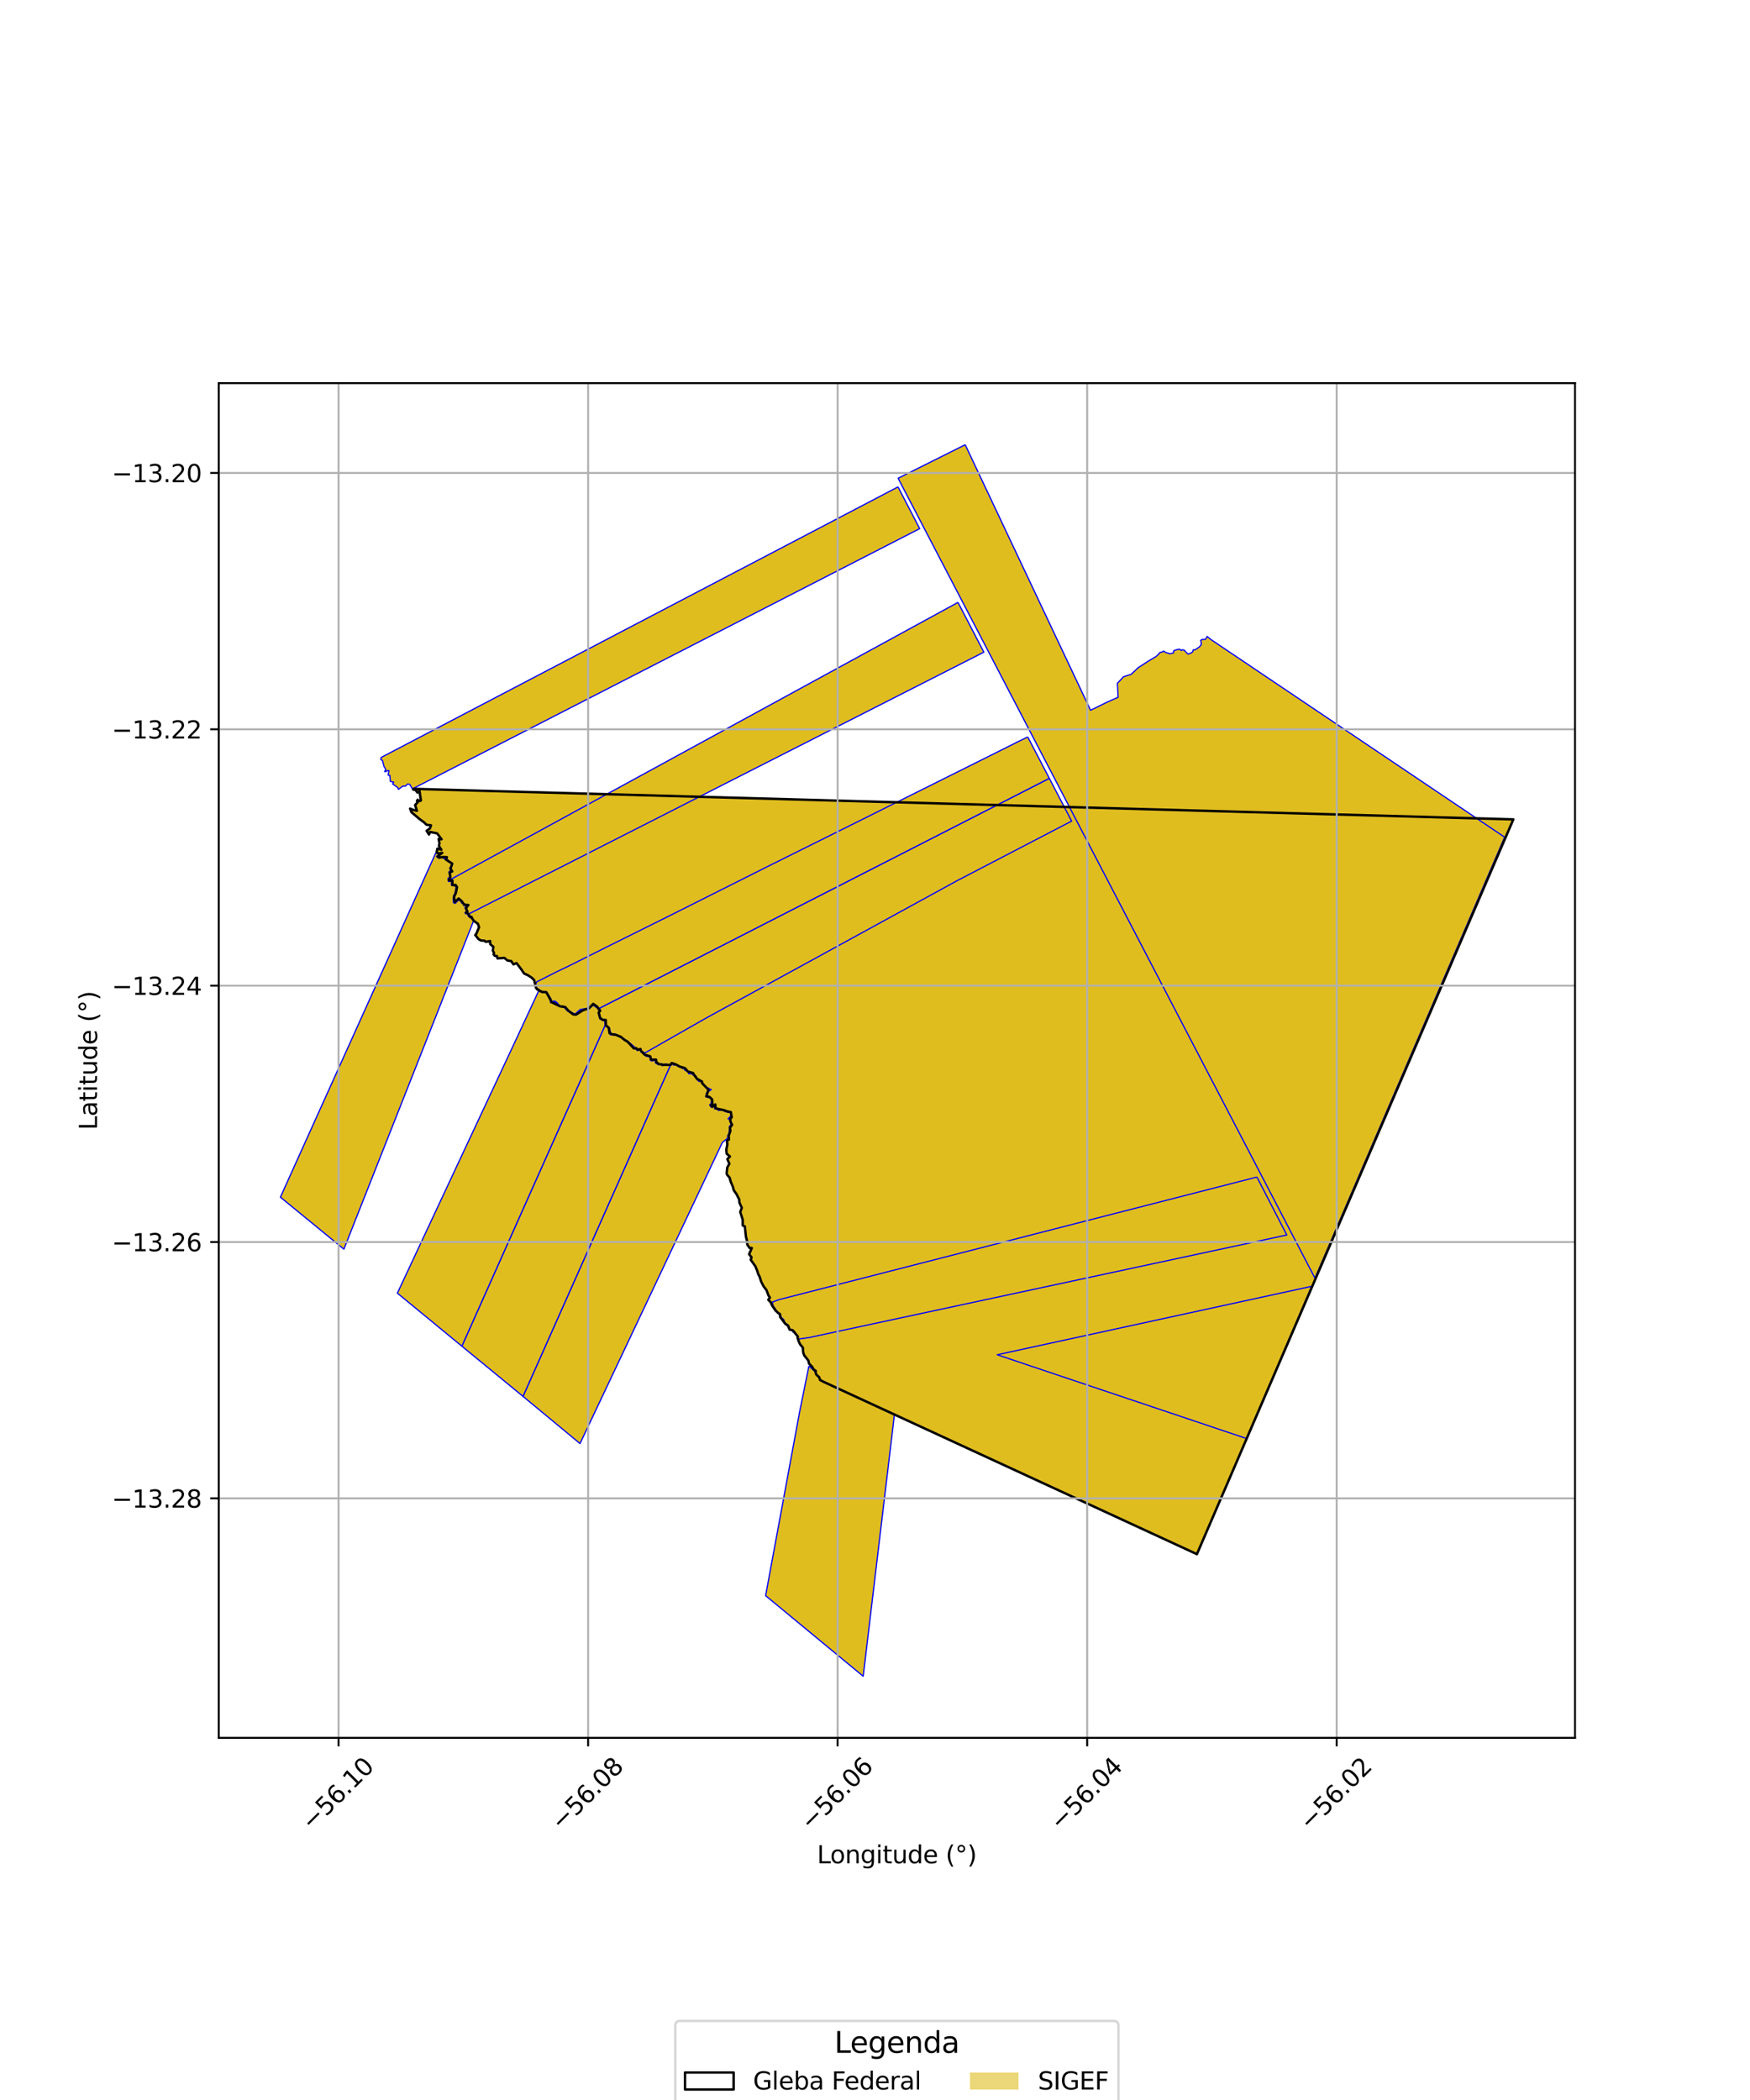 <?xml version="1.0" encoding="utf-8" standalone="no"?>
<!DOCTYPE svg PUBLIC "-//W3C//DTD SVG 1.1//EN"
  "http://www.w3.org/Graphics/SVG/1.1/DTD/svg11.dtd">
<svg xmlns:xlink="http://www.w3.org/1999/xlink" width="720pt" height="864pt" viewBox="0 0 720 864" xmlns="http://www.w3.org/2000/svg" version="1.1">
 <defs>
  <style type="text/css">*{stroke-linejoin: round; stroke-linecap: butt}</style>
 </defs>
 <g id="figure_1">
  <g id="patch_1">
   <path d="M 0 864 
L 720 864 
L 720 0 
L 0 0 
z
" style="fill: #ffffff"/>
  </g>
  <g id="axes_1">
   <g id="patch_2">
    <path d="M 90 715.001 
L 648 715.001 
L 648 157.639 
L 90 157.639 
z
" style="fill: #ffffff"/>
   </g>
   <g id="PatchCollection_1">
    <path d="M 332.808 562.021 
L 337.469 566.326 
L 369.967 564.263 
L 367.552 585.697 
L 355.144 689.666 
L 314.996 656.504 
L 328.958 581.014 
L 332.808 562.021 
" clip-path="url(#p9667fb2eb2)" style="fill: #e0bd1f; stroke: #0000ff; stroke-width: 0.5"/>
    <path d="M 169.737 324.547 
L 249.613 326.776 
L 622.636 337.12 
L 492.444 639.426 
L 339.137 568.768 
L 338.734 568.474 
L 337.382 567.745 
L 337.071 566.692 
L 335.859 565.519 
L 335.585 564.84 
L 335.652 564.062 
L 334.75 563.41 
L 334.122 562.299 
L 332.861 561.027 
L 332.58 559.775 
L 330.865 557.616 
L 330.628 557.048 
L 330.444 556.393 
L 330.312 554.456 
L 329.218 553.118 
L 328.692 552.099 
L 328.14 550.367 
L 328.266 549.898 
L 327.194 548.561 
L 326.172 547.333 
L 324.87 547.036 
L 324.222 545.441 
L 323.074 544.632 
L 321.674 542.791 
L 320.952 541.797 
L 320.946 540.775 
L 320.178 540.214 
L 319.021 539.123 
L 317.756 537.243 
L 317.056 535.783 
L 316.106 534.778 
L 316.757 533.887 
L 316.161 532.947 
L 315.352 530.798 
L 314.158 529.227 
L 313.162 527.303 
L 312.553 525.336 
L 311.983 524.253 
L 311.423 522.521 
L 310.735 520.917 
L 310.034 520.006 
L 308.876 518.326 
L 309.207 517.299 
L 308.203 516.032 
L 308.765 514.662 
L 309.311 513.483 
L 308.399 513.452 
L 307.464 512.079 
L 307.322 510.421 
L 306.882 508.754 
L 306.719 506.975 
L 306.445 504.59 
L 305.585 504.18 
L 305.587 503.742 
L 305.572 501.809 
L 305.296 501.039 
L 304.548 498.628 
L 305.208 496.932 
L 304.232 494.838 
L 304.14 493.5 
L 303.007 491.286 
L 301.884 489.672 
L 301.52 488.246 
L 300.64 486.203 
L 300.184 484.538 
L 299.095 483.249 
L 298.975 482.709 
L 299.209 480.369 
L 300.078 478.793 
L 299.256 476.902 
L 300.306 475.808 
L 298.992 474.691 
L 298.82 473.077 
L 299.25 470.792 
L 299.071 469.382 
L 299.923 468.804 
L 299.787 467.296 
L 300.499 465.31 
L 300.317 463.967 
L 301.202 462.78 
L 300.469 461.309 
L 300.564 460.112 
L 301.057 459.69 
L 300.678 457.541 
L 299.364 457.308 
L 297.677 456.701 
L 296.314 456.466 
L 295.456 456.269 
L 294.414 455.957 
L 294.298 454.414 
L 293.056 455.398 
L 292.43 454.733 
L 293.09 454.306 
L 293.004 452.367 
L 291.928 451.321 
L 290.624 451.042 
L 291.475 448.35 
L 289.868 446.652 
L 288.872 445.639 
L 288.792 444.956 
L 286.788 443.859 
L 285.543 442.215 
L 285.14 441.456 
L 283.059 440.889 
L 281.798 439.441 
L 279.657 438.827 
L 278.159 437.982 
L 276.371 437.375 
L 275.863 438.145 
L 272.923 438.104 
L 271.135 437.803 
L 270.039 437.007 
L 269.948 435.983 
L 267.881 435.968 
L 267.523 434.611 
L 265.282 433.941 
L 263.697 432.34 
L 263.506 431.587 
L 262.397 431.92 
L 261.782 431.236 
L 260.782 431.355 
L 258.155 428.52 
L 256.948 427.867 
L 255.456 426.605 
L 253.421 425.765 
L 252.118 425.592 
L 250.796 425.073 
L 250.452 422.825 
L 249.295 421.867 
L 249.195 420.542 
L 249.236 419.66 
L 248.054 419.675 
L 246.899 418.795 
L 246.313 416.632 
L 246.942 415.814 
L 246.215 415.073 
L 245.766 414.248 
L 244.069 413.017 
L 242.425 414.771 
L 241.879 415.006 
L 239.838 415.649 
L 236.933 417.483 
L 235.759 417.334 
L 233.812 415.792 
L 232.511 414.307 
L 230.518 414.05 
L 226.949 412.342 
L 226.211 410.79 
L 224.719 408.177 
L 223.103 408.158 
L 221.101 407.139 
L 220.503 406.403 
L 219.777 403.249 
L 218.677 402.182 
L 217.136 401.209 
L 215.628 400.53 
L 214.368 398.669 
L 213.256 397.258 
L 212.513 396.254 
L 211.245 396.777 
L 210.34 395.421 
L 208.792 395.172 
L 207.512 394.115 
L 205.416 394.273 
L 204.672 394.301 
L 204.415 393.332 
L 203.548 393.236 
L 203.058 392.622 
L 203.253 392.028 
L 202.755 391.122 
L 202.995 389.574 
L 201.699 388.442 
L 201.629 387.185 
L 199.848 387.502 
L 199.365 387.048 
L 197.872 386.951 
L 196.882 386.381 
L 196.202 385.564 
L 195.524 384.704 
L 195.954 384.239 
L 197.099 381.486 
L 196.596 380.044 
L 194.994 378.914 
L 194.307 377.971 
L 194.039 377.276 
L 193.506 377.298 
L 192.463 375.774 
L 191.767 375.463 
L 192.332 374.995 
L 192.009 374.466 
L 191.756 373.537 
L 192.716 372.352 
L 190.911 372.164 
L 190.519 371.615 
L 189.902 370.701 
L 188.688 369.697 
L 187.095 371.16 
L 186.734 369.039 
L 187.542 367.466 
L 188.02 364.985 
L 187.429 364.098 
L 186.161 364.167 
L 186.089 363.342 
L 186.063 362.213 
L 185.277 362.287 
L 184.655 362.123 
L 185.295 360.871 
L 185.005 358.977 
L 186.051 358.521 
L 185.352 357.427 
L 185.662 356.594 
L 186.059 355.325 
L 183.474 353.649 
L 183.875 352.679 
L 182.332 352.613 
L 180.632 352.834 
L 180.038 352.381 
L 181.955 350.885 
L 180.519 351.203 
L 179.665 350.583 
L 179.954 349.168 
L 181.585 349.616 
L 180.601 348.102 
L 180.8 346.783 
L 180.442 345.21 
L 181.672 345.296 
L 179.826 342.864 
L 176.968 342.291 
L 176.507 343.344 
L 175.526 341.811 
L 176.85 340.844 
L 177.341 339.57 
L 175.429 339.31 
L 174.544 338.389 
L 172.619 336.981 
L 169.292 334.166 
L 168.732 332.681 
L 170.026 333.221 
L 171.533 333.598 
L 170.8 331.212 
L 171.758 330.201 
L 171.58 329.503 
L 171.854 329.001 
L 172.228 329.688 
L 173.175 329.347 
L 172.595 325.495 
L 171.762 326.082 
L 170.907 324.983 
L 170.039 324.851 
L 169.737 324.547 
" clip-path="url(#p9667fb2eb2)" style="fill: #e0bd1f; stroke: #0000ff; stroke-width: 0.5"/>
    <path d="M 539.677 529.225 
L 521.372 571.857 
L 512.794 591.829 
L 410.28 557.386 
L 539.677 529.225 
" clip-path="url(#p9667fb2eb2)" style="fill: #e0bd1f; stroke: #0000ff; stroke-width: 0.5"/>
    <path d="M 517.14 484.272 
L 529.423 508.111 
L 333.111 550.269 
L 328.375 550.961 
L 328.31 550.735 
L 328.226 549.881 
L 327.221 548.409 
L 327.103 548.009 
L 326.942 547.953 
L 326.341 548.145 
L 326.13 547.17 
L 325.008 547.052 
L 324.754 546.108 
L 324.225 545.053 
L 323.451 544.659 
L 322.848 544.007 
L 322.417 542.85 
L 321.522 542.126 
L 320.909 540.348 
L 319.519 539.684 
L 319.019 538.487 
L 318.126 537.305 
L 317.729 535.749 
L 320.395 534.737 
L 517.14 484.272 
" clip-path="url(#p9667fb2eb2)" style="fill: #e0bd1f; stroke: #0000ff; stroke-width: 0.5"/>
    <path d="M 397.109 182.974 
L 448.684 292.218 
L 455.409 288.913 
L 460.012 286.87 
L 459.712 281.134 
L 462.251 278.433 
L 465.411 277.41 
L 468.245 274.726 
L 472.563 271.933 
L 475.573 270.145 
L 476.509 269.325 
L 477.255 268.44 
L 478.12 268.26 
L 478.689 267.881 
L 479.733 268.507 
L 480.724 268.745 
L 481.171 268.989 
L 482.788 268.657 
L 482.914 267.706 
L 484.027 267.341 
L 485.258 267.072 
L 486.106 267.643 
L 486.409 267.309 
L 487.323 267.561 
L 487.933 268.316 
L 488.821 269.105 
L 489.916 268.727 
L 490.743 268.14 
L 490.914 267.343 
L 491.607 267.4 
L 493.518 266.134 
L 494.256 265.135 
L 494.13 263.947 
L 493.978 263.448 
L 494.727 263.036 
L 495.17 263.106 
L 496.022 263.008 
L 496.625 261.85 
L 498.419 263.262 
L 619.048 344.443 
L 541.015 525.87 
L 369.507 196.767 
L 397.109 182.974 
" clip-path="url(#p9667fb2eb2)" style="fill: #e0bd1f; stroke: #0000ff; stroke-width: 0.5"/>
    <path d="M 179.393 350.673 
L 179.555 351.118 
L 180.962 351.297 
L 179.59 352.42 
L 180.655 353.184 
L 181.144 352.697 
L 181.822 352.693 
L 183.014 353.452 
L 183.374 352.977 
L 186.028 355.519 
L 185.87 356.286 
L 184.969 357.23 
L 185.793 358.301 
L 185.05 358.353 
L 184.695 358.819 
L 185.08 360.457 
L 185.16 360.813 
L 184.315 361.431 
L 184.541 362.73 
L 185.757 362.462 
L 185.696 364.194 
L 187.701 364.635 
L 187.167 367.66 
L 186.624 368.479 
L 186.605 369.409 
L 186.437 369.63 
L 186.553 371.391 
L 187.325 371.69 
L 188.957 369.858 
L 188.958 370.554 
L 189.643 370.718 
L 189.988 371.597 
L 190.708 371.842 
L 190.83 372.614 
L 192.228 372.608 
L 191.274 373.559 
L 192.181 374.87 
L 191.309 375.441 
L 191.626 376.012 
L 192.23 375.876 
L 192.809 377.113 
L 194.736 378.343 
L 194.662 378.844 
L 194.76 379.081 
L 141.487 513.946 
L 115.364 492.556 
L 179.393 350.673 
" clip-path="url(#p9667fb2eb2)" style="fill: #e0bd1f; stroke: #0000ff; stroke-width: 0.5"/>
    <path d="M 431.72 320.222 
L 440.892 337.824 
L 393.561 362.453 
L 369.29 375.749 
L 290.545 418.843 
L 274.056 428.236 
L 265.419 433.168 
L 263.894 432.551 
L 263.382 431.433 
L 262.272 431.901 
L 259.39 429.305 
L 255.768 426.712 
L 253.152 425.454 
L 251.342 425.501 
L 250.798 423.069 
L 250.523 422.729 
L 249.279 421.755 
L 249.068 419.626 
L 247.098 419.08 
L 246.423 416.666 
L 246.875 415.749 
L 246.599 414.833 
L 431.72 320.222 
" clip-path="url(#p9667fb2eb2)" style="fill: #e0bd1f; stroke: #0000ff; stroke-width: 0.5"/>
    <path d="M 394.144 247.838 
L 404.787 268.32 
L 192.854 376.034 
L 192.655 375.876 
L 191.78 375.558 
L 192.289 374.967 
L 191.721 373.493 
L 192.524 372.451 
L 191.257 372.267 
L 190.877 371.698 
L 190.18 371.518 
L 189.845 370.337 
L 189.175 370.33 
L 188.941 369.59 
L 187.554 370.655 
L 187.199 371.164 
L 186.878 371.112 
L 186.685 369.794 
L 187.17 369.617 
L 186.828 368.618 
L 187.595 367.468 
L 187.806 364.248 
L 186.198 364.088 
L 186.414 362.374 
L 184.872 362.32 
L 184.839 362.144 
L 394.144 247.838 
" clip-path="url(#p9667fb2eb2)" style="fill: #e0bd1f; stroke: #0000ff; stroke-width: 0.5"/>
    <path d="M 277.206 437.319 
L 277.129 438.263 
L 277.711 438.118 
L 278.412 438.185 
L 279.388 438.963 
L 279.912 438.951 
L 280.949 439.691 
L 281.515 439.511 
L 281.722 440.253 
L 283.113 441.055 
L 283.411 441.786 
L 284.876 441.693 
L 284.917 442.165 
L 286.359 442.651 
L 286.403 443.444 
L 286.634 444.001 
L 287.505 444.885 
L 288.393 444.959 
L 288.8 445.117 
L 288.76 445.802 
L 290 446.774 
L 290.143 447.1 
L 292.64 448.296 
L 290.702 449.616 
L 290.387 451.247 
L 291.706 451.624 
L 292.152 451.526 
L 292.64 452.066 
L 292.737 452.632 
L 292.648 453.434 
L 292.578 454.088 
L 291.994 454.521 
L 292.39 455.337 
L 292.993 455.625 
L 294.058 454.935 
L 294.06 456.29 
L 295.017 456.102 
L 295.578 456.867 
L 296.525 456.761 
L 296.605 456.455 
L 297.717 456.944 
L 298.287 457.308 
L 299.437 457.58 
L 300.269 457.489 
L 300.439 457.549 
L 300.587 458.006 
L 300.656 459.109 
L 299.564 460.296 
L 300.098 460.599 
L 300.546 461.042 
L 300.814 462.739 
L 300.195 463.255 
L 300.123 463.73 
L 300.11 464.503 
L 299.996 465.584 
L 299.91 466.412 
L 299.374 467.308 
L 299.412 468.265 
L 297.202 470.021 
L 284.963 495.94 
L 238.635 593.927 
L 215.181 574.512 
L 275.783 438.371 
L 276.314 438.084 
L 277.206 437.319 
" clip-path="url(#p9667fb2eb2)" style="fill: #e0bd1f; stroke: #0000ff; stroke-width: 0.5"/>
    <path d="M 248.927 421.9 
L 250.323 422.936 
L 250.535 423.198 
L 251.117 425.792 
L 253.09 425.741 
L 255.623 426.96 
L 259.212 429.529 
L 262.216 432.235 
L 263.238 431.804 
L 263.683 432.774 
L 265.313 433.433 
L 264.74 433.596 
L 265.304 434.183 
L 265.608 433.993 
L 265.796 434.548 
L 267.716 434.918 
L 267.449 436.087 
L 268.092 436.514 
L 269.735 436.234 
L 269.596 437.243 
L 270.885 438.084 
L 272.275 437.595 
L 272.522 438.526 
L 273.083 437.99 
L 273.898 437.773 
L 274.098 437.817 
L 275.333 438.135 
L 275.783 438.371 
L 215.181 574.512 
L 190.022 553.861 
L 248.927 421.9 
" clip-path="url(#p9667fb2eb2)" style="fill: #e0bd1f; stroke: #0000ff; stroke-width: 0.5"/>
    <path d="M 369.466 200.325 
L 378.382 217.501 
L 169.737 324.547 
L 169.445 324.236 
L 168.628 322.763 
L 167.756 322.559 
L 166.851 323.404 
L 165.782 323.42 
L 163.946 324.748 
L 163.688 324.122 
L 163.289 323.744 
L 161.528 322.538 
L 161.979 321.8 
L 160.595 321.478 
L 160.417 319.02 
L 159.77 319.003 
L 159.691 318.706 
L 160.047 317.068 
L 159.269 317.113 
L 158.701 317.503 
L 158.239 317.465 
L 158.737 316.585 
L 158.003 315.383 
L 157.334 312.833 
L 156.714 312.552 
L 156.803 311.639 
L 369.466 200.325 
" clip-path="url(#p9667fb2eb2)" style="fill: #e0bd1f; stroke: #0000ff; stroke-width: 0.5"/>
    <path d="M 422.848 303.211 
L 431.72 320.222 
L 246.599 414.833 
L 245.044 413.956 
L 244.421 413.213 
L 242.944 413.921 
L 241.865 414.811 
L 238.716 415.324 
L 236.58 417.247 
L 233.667 415.764 
L 232.19 414.105 
L 230.15 413.751 
L 229.244 412.585 
L 228.296 411.871 
L 227.757 411.904 
L 226.799 412.185 
L 226.826 411.316 
L 225.084 408.338 
L 222.811 407.882 
L 220.775 406.45 
L 220.346 405.184 
L 220.758 404.012 
L 229.21 399.732 
L 233.823 397.539 
L 249.313 389.778 
L 275.683 376.656 
L 315.59 356.62 
L 353.917 337.555 
L 411.1 309.031 
L 418.864 305.138 
L 422.848 303.211 
" clip-path="url(#p9667fb2eb2)" style="fill: #e0bd1f; stroke: #0000ff; stroke-width: 0.5"/>
    <path d="M 221.637 407.664 
L 222.697 408.152 
L 224.904 408.593 
L 226.54 411.389 
L 226.502 412.57 
L 227.736 412.208 
L 229.063 412.816 
L 229.993 414.014 
L 232.045 414.37 
L 233.492 415.995 
L 236.625 417.59 
L 238.843 415.594 
L 241.986 415.081 
L 243.098 414.164 
L 244.346 413.566 
L 244.86 414.18 
L 246.36 415.027 
L 246.57 415.724 
L 246.119 416.638 
L 246.868 419.313 
L 248.804 419.851 
L 248.927 421.9 
L 190.022 553.861 
L 163.491 532.04 
L 212.573 427.154 
L 221.637 407.664 
" clip-path="url(#p9667fb2eb2)" style="fill: #e0bd1f; stroke: #0000ff; stroke-width: 0.5"/>
   </g>
   <g id="PatchCollection_2">
    <path d="M 169.737 324.547 
L 622.636 337.12 
L 492.444 639.426 
L 338.734 568.474 
L 337.382 567.745 
L 337.071 566.692 
L 335.859 565.519 
L 335.585 564.84 
L 335.652 564.062 
L 334.75 563.41 
L 334.122 562.299 
L 332.861 561.027 
L 332.58 559.775 
L 330.865 557.616 
L 330.444 556.393 
L 330.312 554.456 
L 329.218 553.118 
L 328.692 552.099 
L 328.14 550.367 
L 328.266 549.898 
L 326.172 547.333 
L 324.87 547.036 
L 324.222 545.441 
L 323.074 544.632 
L 320.952 541.797 
L 320.946 540.775 
L 320.178 540.214 
L 319.021 539.123 
L 317.756 537.243 
L 317.056 535.783 
L 316.106 534.778 
L 316.757 533.887 
L 316.161 532.947 
L 315.352 530.798 
L 314.158 529.227 
L 313.162 527.303 
L 312.553 525.336 
L 311.983 524.253 
L 311.423 522.521 
L 310.735 520.917 
L 308.876 518.326 
L 309.207 517.299 
L 308.203 516.032 
L 309.311 513.483 
L 308.399 513.452 
L 307.464 512.079 
L 307.322 510.421 
L 306.882 508.754 
L 306.445 504.59 
L 305.585 504.18 
L 305.572 501.809 
L 304.548 498.628 
L 305.208 496.932 
L 304.232 494.838 
L 304.14 493.5 
L 303.007 491.286 
L 301.884 489.672 
L 301.52 488.246 
L 300.64 486.203 
L 300.184 484.538 
L 299.095 483.249 
L 298.975 482.709 
L 299.209 480.369 
L 300.078 478.793 
L 299.256 476.902 
L 300.306 475.808 
L 298.992 474.691 
L 298.82 473.077 
L 299.25 470.792 
L 299.071 469.382 
L 299.923 468.804 
L 299.787 467.296 
L 300.499 465.31 
L 300.317 463.967 
L 301.202 462.78 
L 300.469 461.309 
L 300.564 460.112 
L 301.057 459.69 
L 300.678 457.541 
L 299.364 457.308 
L 297.677 456.701 
L 295.456 456.269 
L 294.414 455.957 
L 294.298 454.414 
L 293.056 455.398 
L 292.43 454.733 
L 293.09 454.306 
L 293.004 452.367 
L 291.928 451.321 
L 290.624 451.042 
L 291.475 448.35 
L 288.872 445.639 
L 288.792 444.956 
L 286.788 443.859 
L 285.543 442.215 
L 285.14 441.456 
L 283.059 440.889 
L 281.798 439.441 
L 279.657 438.827 
L 278.159 437.982 
L 276.371 437.375 
L 275.863 438.145 
L 272.923 438.104 
L 271.135 437.803 
L 270.039 437.007 
L 269.948 435.983 
L 267.881 435.968 
L 267.523 434.611 
L 265.282 433.941 
L 263.697 432.34 
L 263.506 431.587 
L 262.397 431.92 
L 261.782 431.236 
L 260.782 431.355 
L 258.155 428.52 
L 256.948 427.867 
L 255.456 426.605 
L 253.421 425.765 
L 252.118 425.592 
L 250.796 425.073 
L 250.452 422.825 
L 249.295 421.867 
L 249.236 419.66 
L 248.054 419.675 
L 246.899 418.795 
L 246.313 416.632 
L 246.942 415.814 
L 246.215 415.073 
L 245.766 414.248 
L 244.069 413.017 
L 242.425 414.771 
L 241.879 415.006 
L 239.838 415.649 
L 236.933 417.483 
L 235.759 417.334 
L 233.812 415.792 
L 232.511 414.307 
L 230.518 414.05 
L 226.949 412.342 
L 226.211 410.79 
L 224.719 408.177 
L 223.103 408.158 
L 221.101 407.139 
L 220.503 406.403 
L 219.777 403.249 
L 218.677 402.182 
L 217.136 401.209 
L 215.628 400.53 
L 214.368 398.669 
L 212.513 396.254 
L 211.245 396.777 
L 210.34 395.421 
L 208.792 395.172 
L 207.512 394.115 
L 204.672 394.301 
L 204.415 393.332 
L 203.548 393.236 
L 203.058 392.622 
L 203.253 392.028 
L 202.755 391.122 
L 202.995 389.574 
L 201.699 388.442 
L 201.629 387.185 
L 199.848 387.502 
L 199.365 387.048 
L 197.872 386.951 
L 196.882 386.381 
L 195.524 384.704 
L 195.954 384.239 
L 197.099 381.486 
L 196.596 380.044 
L 194.994 378.914 
L 194.307 377.971 
L 194.039 377.276 
L 193.506 377.298 
L 192.463 375.774 
L 191.767 375.463 
L 192.332 374.995 
L 192.009 374.466 
L 191.756 373.537 
L 192.716 372.352 
L 190.911 372.164 
L 189.902 370.701 
L 188.688 369.697 
L 187.095 371.16 
L 186.734 369.039 
L 187.542 367.466 
L 188.02 364.985 
L 187.429 364.098 
L 186.161 364.167 
L 186.063 362.213 
L 185.277 362.287 
L 184.655 362.123 
L 185.295 360.871 
L 185.005 358.977 
L 186.051 358.521 
L 185.352 357.427 
L 186.059 355.325 
L 183.474 353.649 
L 183.875 352.679 
L 182.332 352.613 
L 180.632 352.834 
L 180.038 352.381 
L 181.955 350.885 
L 180.519 351.203 
L 179.665 350.583 
L 179.954 349.168 
L 181.585 349.616 
L 180.601 348.102 
L 180.8 346.783 
L 180.442 345.21 
L 181.672 345.296 
L 179.826 342.864 
L 176.968 342.291 
L 176.507 343.344 
L 175.526 341.811 
L 176.85 340.844 
L 177.341 339.57 
L 175.429 339.31 
L 174.544 338.389 
L 172.619 336.981 
L 169.292 334.166 
L 168.732 332.681 
L 170.026 333.221 
L 171.533 333.598 
L 170.8 331.212 
L 171.758 330.201 
L 171.58 329.503 
L 171.854 329.001 
L 172.228 329.688 
L 173.175 329.347 
L 172.595 325.495 
L 171.762 326.082 
L 170.907 324.983 
L 170.039 324.851 
L 169.737 324.547 
L 169.737 324.547 
" clip-path="url(#p9667fb2eb2)" style="fill: none; stroke: #000000"/>
   </g>
   <g id="matplotlib.axis_1">
    <g id="xtick_1">
     <g id="line2d_1">
      <path d="M 139.305 715.001 
L 139.305 157.639 
" clip-path="url(#p9667fb2eb2)" style="fill: none; stroke: #b0b0b0; stroke-width: 0.8; stroke-linecap: square"/>
     </g>
     <g id="line2d_2">
      <defs>
       <path id="mf626dfd766" d="M 0 0 
L 0 3.5 
" style="stroke: #000000; stroke-width: 0.8"/>
      </defs>
      <g>
       <use xlink:href="#mf626dfd766" x="139.305" y="715.001" style="stroke: #000000; stroke-width: 0.8"/>
      </g>
     </g>
     <g id="text_1">
      <!-- −56.10 -->
      <g transform="translate(128.172 753.542) rotate(-45) scale(0.1 -0.1)">
       <defs>
        <path id="DejaVuSans-2212" d="M 678 2272 
L 4684 2272 
L 4684 1741 
L 678 1741 
L 678 2272 
z
" transform="scale(0.016)"/>
        <path id="DejaVuSans-35" d="M 691 4666 
L 3169 4666 
L 3169 4134 
L 1269 4134 
L 1269 2991 
Q 1406 3038 1543 3061 
Q 1681 3084 1819 3084 
Q 2600 3084 3056 2656 
Q 3513 2228 3513 1497 
Q 3513 744 3044 326 
Q 2575 -91 1722 -91 
Q 1428 -91 1123 -41 
Q 819 9 494 109 
L 494 744 
Q 775 591 1075 516 
Q 1375 441 1709 441 
Q 2250 441 2565 725 
Q 2881 1009 2881 1497 
Q 2881 1984 2565 2268 
Q 2250 2553 1709 2553 
Q 1456 2553 1204 2497 
Q 953 2441 691 2322 
L 691 4666 
z
" transform="scale(0.016)"/>
        <path id="DejaVuSans-36" d="M 2113 2584 
Q 1688 2584 1439 2293 
Q 1191 2003 1191 1497 
Q 1191 994 1439 701 
Q 1688 409 2113 409 
Q 2538 409 2786 701 
Q 3034 994 3034 1497 
Q 3034 2003 2786 2293 
Q 2538 2584 2113 2584 
z
M 3366 4563 
L 3366 3988 
Q 3128 4100 2886 4159 
Q 2644 4219 2406 4219 
Q 1781 4219 1451 3797 
Q 1122 3375 1075 2522 
Q 1259 2794 1537 2939 
Q 1816 3084 2150 3084 
Q 2853 3084 3261 2657 
Q 3669 2231 3669 1497 
Q 3669 778 3244 343 
Q 2819 -91 2113 -91 
Q 1303 -91 875 529 
Q 447 1150 447 2328 
Q 447 3434 972 4092 
Q 1497 4750 2381 4750 
Q 2619 4750 2861 4703 
Q 3103 4656 3366 4563 
z
" transform="scale(0.016)"/>
        <path id="DejaVuSans-2e" d="M 684 794 
L 1344 794 
L 1344 0 
L 684 0 
L 684 794 
z
" transform="scale(0.016)"/>
        <path id="DejaVuSans-31" d="M 794 531 
L 1825 531 
L 1825 4091 
L 703 3866 
L 703 4441 
L 1819 4666 
L 2450 4666 
L 2450 531 
L 3481 531 
L 3481 0 
L 794 0 
L 794 531 
z
" transform="scale(0.016)"/>
        <path id="DejaVuSans-30" d="M 2034 4250 
Q 1547 4250 1301 3770 
Q 1056 3291 1056 2328 
Q 1056 1369 1301 889 
Q 1547 409 2034 409 
Q 2525 409 2770 889 
Q 3016 1369 3016 2328 
Q 3016 3291 2770 3770 
Q 2525 4250 2034 4250 
z
M 2034 4750 
Q 2819 4750 3233 4129 
Q 3647 3509 3647 2328 
Q 3647 1150 3233 529 
Q 2819 -91 2034 -91 
Q 1250 -91 836 529 
Q 422 1150 422 2328 
Q 422 3509 836 4129 
Q 1250 4750 2034 4750 
z
" transform="scale(0.016)"/>
       </defs>
       <use xlink:href="#DejaVuSans-2212"/>
       <use xlink:href="#DejaVuSans-35" transform="translate(83.789 0)"/>
       <use xlink:href="#DejaVuSans-36" transform="translate(147.412 0)"/>
       <use xlink:href="#DejaVuSans-2e" transform="translate(211.035 0)"/>
       <use xlink:href="#DejaVuSans-31" transform="translate(242.822 0)"/>
       <use xlink:href="#DejaVuSans-30" transform="translate(306.445 0)"/>
      </g>
     </g>
    </g>
    <g id="xtick_2">
     <g id="line2d_3">
      <path d="M 241.967 715.001 
L 241.967 157.639 
" clip-path="url(#p9667fb2eb2)" style="fill: none; stroke: #b0b0b0; stroke-width: 0.8; stroke-linecap: square"/>
     </g>
     <g id="line2d_4">
      <g>
       <use xlink:href="#mf626dfd766" x="241.967" y="715.001" style="stroke: #000000; stroke-width: 0.8"/>
      </g>
     </g>
     <g id="text_2">
      <!-- −56.08 -->
      <g transform="translate(230.834 753.542) rotate(-45) scale(0.1 -0.1)">
       <defs>
        <path id="DejaVuSans-38" d="M 2034 2216 
Q 1584 2216 1326 1975 
Q 1069 1734 1069 1313 
Q 1069 891 1326 650 
Q 1584 409 2034 409 
Q 2484 409 2743 651 
Q 3003 894 3003 1313 
Q 3003 1734 2745 1975 
Q 2488 2216 2034 2216 
z
M 1403 2484 
Q 997 2584 770 2862 
Q 544 3141 544 3541 
Q 544 4100 942 4425 
Q 1341 4750 2034 4750 
Q 2731 4750 3128 4425 
Q 3525 4100 3525 3541 
Q 3525 3141 3298 2862 
Q 3072 2584 2669 2484 
Q 3125 2378 3379 2068 
Q 3634 1759 3634 1313 
Q 3634 634 3220 271 
Q 2806 -91 2034 -91 
Q 1263 -91 848 271 
Q 434 634 434 1313 
Q 434 1759 690 2068 
Q 947 2378 1403 2484 
z
M 1172 3481 
Q 1172 3119 1398 2916 
Q 1625 2713 2034 2713 
Q 2441 2713 2670 2916 
Q 2900 3119 2900 3481 
Q 2900 3844 2670 4047 
Q 2441 4250 2034 4250 
Q 1625 4250 1398 4047 
Q 1172 3844 1172 3481 
z
" transform="scale(0.016)"/>
       </defs>
       <use xlink:href="#DejaVuSans-2212"/>
       <use xlink:href="#DejaVuSans-35" transform="translate(83.789 0)"/>
       <use xlink:href="#DejaVuSans-36" transform="translate(147.412 0)"/>
       <use xlink:href="#DejaVuSans-2e" transform="translate(211.035 0)"/>
       <use xlink:href="#DejaVuSans-30" transform="translate(242.822 0)"/>
       <use xlink:href="#DejaVuSans-38" transform="translate(306.445 0)"/>
      </g>
     </g>
    </g>
    <g id="xtick_3">
     <g id="line2d_5">
      <path d="M 344.629 715.001 
L 344.629 157.639 
" clip-path="url(#p9667fb2eb2)" style="fill: none; stroke: #b0b0b0; stroke-width: 0.8; stroke-linecap: square"/>
     </g>
     <g id="line2d_6">
      <g>
       <use xlink:href="#mf626dfd766" x="344.629" y="715.001" style="stroke: #000000; stroke-width: 0.8"/>
      </g>
     </g>
     <g id="text_3">
      <!-- −56.06 -->
      <g transform="translate(333.496 753.542) rotate(-45) scale(0.1 -0.1)">
       <use xlink:href="#DejaVuSans-2212"/>
       <use xlink:href="#DejaVuSans-35" transform="translate(83.789 0)"/>
       <use xlink:href="#DejaVuSans-36" transform="translate(147.412 0)"/>
       <use xlink:href="#DejaVuSans-2e" transform="translate(211.035 0)"/>
       <use xlink:href="#DejaVuSans-30" transform="translate(242.822 0)"/>
       <use xlink:href="#DejaVuSans-36" transform="translate(306.445 0)"/>
      </g>
     </g>
    </g>
    <g id="xtick_4">
     <g id="line2d_7">
      <path d="M 447.291 715.001 
L 447.291 157.639 
" clip-path="url(#p9667fb2eb2)" style="fill: none; stroke: #b0b0b0; stroke-width: 0.8; stroke-linecap: square"/>
     </g>
     <g id="line2d_8">
      <g>
       <use xlink:href="#mf626dfd766" x="447.291" y="715.001" style="stroke: #000000; stroke-width: 0.8"/>
      </g>
     </g>
     <g id="text_4">
      <!-- −56.04 -->
      <g transform="translate(436.158 753.542) rotate(-45) scale(0.1 -0.1)">
       <defs>
        <path id="DejaVuSans-34" d="M 2419 4116 
L 825 1625 
L 2419 1625 
L 2419 4116 
z
M 2253 4666 
L 3047 4666 
L 3047 1625 
L 3713 1625 
L 3713 1100 
L 3047 1100 
L 3047 0 
L 2419 0 
L 2419 1100 
L 313 1100 
L 313 1709 
L 2253 4666 
z
" transform="scale(0.016)"/>
       </defs>
       <use xlink:href="#DejaVuSans-2212"/>
       <use xlink:href="#DejaVuSans-35" transform="translate(83.789 0)"/>
       <use xlink:href="#DejaVuSans-36" transform="translate(147.412 0)"/>
       <use xlink:href="#DejaVuSans-2e" transform="translate(211.035 0)"/>
       <use xlink:href="#DejaVuSans-30" transform="translate(242.822 0)"/>
       <use xlink:href="#DejaVuSans-34" transform="translate(306.445 0)"/>
      </g>
     </g>
    </g>
    <g id="xtick_5">
     <g id="line2d_9">
      <path d="M 549.954 715.001 
L 549.954 157.639 
" clip-path="url(#p9667fb2eb2)" style="fill: none; stroke: #b0b0b0; stroke-width: 0.8; stroke-linecap: square"/>
     </g>
     <g id="line2d_10">
      <g>
       <use xlink:href="#mf626dfd766" x="549.954" y="715.001" style="stroke: #000000; stroke-width: 0.8"/>
      </g>
     </g>
     <g id="text_5">
      <!-- −56.02 -->
      <g transform="translate(538.82 753.542) rotate(-45) scale(0.1 -0.1)">
       <defs>
        <path id="DejaVuSans-32" d="M 1228 531 
L 3431 531 
L 3431 0 
L 469 0 
L 469 531 
Q 828 903 1448 1529 
Q 2069 2156 2228 2338 
Q 2531 2678 2651 2914 
Q 2772 3150 2772 3378 
Q 2772 3750 2511 3984 
Q 2250 4219 1831 4219 
Q 1534 4219 1204 4116 
Q 875 4013 500 3803 
L 500 4441 
Q 881 4594 1212 4672 
Q 1544 4750 1819 4750 
Q 2544 4750 2975 4387 
Q 3406 4025 3406 3419 
Q 3406 3131 3298 2873 
Q 3191 2616 2906 2266 
Q 2828 2175 2409 1742 
Q 1991 1309 1228 531 
z
" transform="scale(0.016)"/>
       </defs>
       <use xlink:href="#DejaVuSans-2212"/>
       <use xlink:href="#DejaVuSans-35" transform="translate(83.789 0)"/>
       <use xlink:href="#DejaVuSans-36" transform="translate(147.412 0)"/>
       <use xlink:href="#DejaVuSans-2e" transform="translate(211.035 0)"/>
       <use xlink:href="#DejaVuSans-30" transform="translate(242.822 0)"/>
       <use xlink:href="#DejaVuSans-32" transform="translate(306.445 0)"/>
      </g>
     </g>
    </g>
    <g id="text_6">
     <!-- Longitude (°) -->
     <g transform="translate(336.14 766.611) scale(0.1 -0.1)">
      <defs>
       <path id="DejaVuSans-4c" d="M 628 4666 
L 1259 4666 
L 1259 531 
L 3531 531 
L 3531 0 
L 628 0 
L 628 4666 
z
" transform="scale(0.016)"/>
       <path id="DejaVuSans-6f" d="M 1959 3097 
Q 1497 3097 1228 2736 
Q 959 2375 959 1747 
Q 959 1119 1226 758 
Q 1494 397 1959 397 
Q 2419 397 2687 759 
Q 2956 1122 2956 1747 
Q 2956 2369 2687 2733 
Q 2419 3097 1959 3097 
z
M 1959 3584 
Q 2709 3584 3137 3096 
Q 3566 2609 3566 1747 
Q 3566 888 3137 398 
Q 2709 -91 1959 -91 
Q 1206 -91 779 398 
Q 353 888 353 1747 
Q 353 2609 779 3096 
Q 1206 3584 1959 3584 
z
" transform="scale(0.016)"/>
       <path id="DejaVuSans-6e" d="M 3513 2113 
L 3513 0 
L 2938 0 
L 2938 2094 
Q 2938 2591 2744 2837 
Q 2550 3084 2163 3084 
Q 1697 3084 1428 2787 
Q 1159 2491 1159 1978 
L 1159 0 
L 581 0 
L 581 3500 
L 1159 3500 
L 1159 2956 
Q 1366 3272 1645 3428 
Q 1925 3584 2291 3584 
Q 2894 3584 3203 3211 
Q 3513 2838 3513 2113 
z
" transform="scale(0.016)"/>
       <path id="DejaVuSans-67" d="M 2906 1791 
Q 2906 2416 2648 2759 
Q 2391 3103 1925 3103 
Q 1463 3103 1205 2759 
Q 947 2416 947 1791 
Q 947 1169 1205 825 
Q 1463 481 1925 481 
Q 2391 481 2648 825 
Q 2906 1169 2906 1791 
z
M 3481 434 
Q 3481 -459 3084 -895 
Q 2688 -1331 1869 -1331 
Q 1566 -1331 1297 -1286 
Q 1028 -1241 775 -1147 
L 775 -588 
Q 1028 -725 1275 -790 
Q 1522 -856 1778 -856 
Q 2344 -856 2625 -561 
Q 2906 -266 2906 331 
L 2906 616 
Q 2728 306 2450 153 
Q 2172 0 1784 0 
Q 1141 0 747 490 
Q 353 981 353 1791 
Q 353 2603 747 3093 
Q 1141 3584 1784 3584 
Q 2172 3584 2450 3431 
Q 2728 3278 2906 2969 
L 2906 3500 
L 3481 3500 
L 3481 434 
z
" transform="scale(0.016)"/>
       <path id="DejaVuSans-69" d="M 603 3500 
L 1178 3500 
L 1178 0 
L 603 0 
L 603 3500 
z
M 603 4863 
L 1178 4863 
L 1178 4134 
L 603 4134 
L 603 4863 
z
" transform="scale(0.016)"/>
       <path id="DejaVuSans-74" d="M 1172 4494 
L 1172 3500 
L 2356 3500 
L 2356 3053 
L 1172 3053 
L 1172 1153 
Q 1172 725 1289 603 
Q 1406 481 1766 481 
L 2356 481 
L 2356 0 
L 1766 0 
Q 1100 0 847 248 
Q 594 497 594 1153 
L 594 3053 
L 172 3053 
L 172 3500 
L 594 3500 
L 594 4494 
L 1172 4494 
z
" transform="scale(0.016)"/>
       <path id="DejaVuSans-75" d="M 544 1381 
L 544 3500 
L 1119 3500 
L 1119 1403 
Q 1119 906 1312 657 
Q 1506 409 1894 409 
Q 2359 409 2629 706 
Q 2900 1003 2900 1516 
L 2900 3500 
L 3475 3500 
L 3475 0 
L 2900 0 
L 2900 538 
Q 2691 219 2414 64 
Q 2138 -91 1772 -91 
Q 1169 -91 856 284 
Q 544 659 544 1381 
z
M 1991 3584 
L 1991 3584 
z
" transform="scale(0.016)"/>
       <path id="DejaVuSans-64" d="M 2906 2969 
L 2906 4863 
L 3481 4863 
L 3481 0 
L 2906 0 
L 2906 525 
Q 2725 213 2448 61 
Q 2172 -91 1784 -91 
Q 1150 -91 751 415 
Q 353 922 353 1747 
Q 353 2572 751 3078 
Q 1150 3584 1784 3584 
Q 2172 3584 2448 3432 
Q 2725 3281 2906 2969 
z
M 947 1747 
Q 947 1113 1208 752 
Q 1469 391 1925 391 
Q 2381 391 2643 752 
Q 2906 1113 2906 1747 
Q 2906 2381 2643 2742 
Q 2381 3103 1925 3103 
Q 1469 3103 1208 2742 
Q 947 2381 947 1747 
z
" transform="scale(0.016)"/>
       <path id="DejaVuSans-65" d="M 3597 1894 
L 3597 1613 
L 953 1613 
Q 991 1019 1311 708 
Q 1631 397 2203 397 
Q 2534 397 2845 478 
Q 3156 559 3463 722 
L 3463 178 
Q 3153 47 2828 -22 
Q 2503 -91 2169 -91 
Q 1331 -91 842 396 
Q 353 884 353 1716 
Q 353 2575 817 3079 
Q 1281 3584 2069 3584 
Q 2775 3584 3186 3129 
Q 3597 2675 3597 1894 
z
M 3022 2063 
Q 3016 2534 2758 2815 
Q 2500 3097 2075 3097 
Q 1594 3097 1305 2825 
Q 1016 2553 972 2059 
L 3022 2063 
z
" transform="scale(0.016)"/>
       <path id="DejaVuSans-20" transform="scale(0.016)"/>
       <path id="DejaVuSans-28" d="M 1984 4856 
Q 1566 4138 1362 3434 
Q 1159 2731 1159 2009 
Q 1159 1288 1364 580 
Q 1569 -128 1984 -844 
L 1484 -844 
Q 1016 -109 783 600 
Q 550 1309 550 2009 
Q 550 2706 781 3412 
Q 1013 4119 1484 4856 
L 1984 4856 
z
" transform="scale(0.016)"/>
       <path id="DejaVuSans-b0" d="M 1600 4347 
Q 1350 4347 1178 4173 
Q 1006 4000 1006 3750 
Q 1006 3503 1178 3333 
Q 1350 3163 1600 3163 
Q 1850 3163 2022 3333 
Q 2194 3503 2194 3750 
Q 2194 3997 2020 4172 
Q 1847 4347 1600 4347 
z
M 1600 4750 
Q 1800 4750 1984 4673 
Q 2169 4597 2303 4453 
Q 2447 4313 2519 4134 
Q 2591 3956 2591 3750 
Q 2591 3338 2302 3052 
Q 2013 2766 1594 2766 
Q 1172 2766 890 3047 
Q 609 3328 609 3750 
Q 609 4169 896 4459 
Q 1184 4750 1600 4750 
z
" transform="scale(0.016)"/>
       <path id="DejaVuSans-29" d="M 513 4856 
L 1013 4856 
Q 1481 4119 1714 3412 
Q 1947 2706 1947 2009 
Q 1947 1309 1714 600 
Q 1481 -109 1013 -844 
L 513 -844 
Q 928 -128 1133 580 
Q 1338 1288 1338 2009 
Q 1338 2731 1133 3434 
Q 928 4138 513 4856 
z
" transform="scale(0.016)"/>
      </defs>
      <use xlink:href="#DejaVuSans-4c"/>
      <use xlink:href="#DejaVuSans-6f" transform="translate(53.963 0)"/>
      <use xlink:href="#DejaVuSans-6e" transform="translate(115.145 0)"/>
      <use xlink:href="#DejaVuSans-67" transform="translate(178.523 0)"/>
      <use xlink:href="#DejaVuSans-69" transform="translate(242 0)"/>
      <use xlink:href="#DejaVuSans-74" transform="translate(269.783 0)"/>
      <use xlink:href="#DejaVuSans-75" transform="translate(308.992 0)"/>
      <use xlink:href="#DejaVuSans-64" transform="translate(372.371 0)"/>
      <use xlink:href="#DejaVuSans-65" transform="translate(435.848 0)"/>
      <use xlink:href="#DejaVuSans-20" transform="translate(497.371 0)"/>
      <use xlink:href="#DejaVuSans-28" transform="translate(529.158 0)"/>
      <use xlink:href="#DejaVuSans-b0" transform="translate(568.172 0)"/>
      <use xlink:href="#DejaVuSans-29" transform="translate(618.172 0)"/>
     </g>
    </g>
   </g>
   <g id="matplotlib.axis_2">
    <g id="ytick_1">
     <g id="line2d_11">
      <path d="M 90 616.476 
L 648 616.476 
" clip-path="url(#p9667fb2eb2)" style="fill: none; stroke: #b0b0b0; stroke-width: 0.8; stroke-linecap: square"/>
     </g>
     <g id="line2d_12">
      <defs>
       <path id="m34cffc9a3f" d="M 0 0 
L -3.5 0 
" style="stroke: #000000; stroke-width: 0.8"/>
      </defs>
      <g>
       <use xlink:href="#m34cffc9a3f" x="90" y="616.476" style="stroke: #000000; stroke-width: 0.8"/>
      </g>
     </g>
     <g id="text_7">
      <!-- −13.28 -->
      <g transform="translate(45.992 620.275) scale(0.1 -0.1)">
       <defs>
        <path id="DejaVuSans-33" d="M 2597 2516 
Q 3050 2419 3304 2112 
Q 3559 1806 3559 1356 
Q 3559 666 3084 287 
Q 2609 -91 1734 -91 
Q 1441 -91 1130 -33 
Q 819 25 488 141 
L 488 750 
Q 750 597 1062 519 
Q 1375 441 1716 441 
Q 2309 441 2620 675 
Q 2931 909 2931 1356 
Q 2931 1769 2642 2001 
Q 2353 2234 1838 2234 
L 1294 2234 
L 1294 2753 
L 1863 2753 
Q 2328 2753 2575 2939 
Q 2822 3125 2822 3475 
Q 2822 3834 2567 4026 
Q 2313 4219 1838 4219 
Q 1578 4219 1281 4162 
Q 984 4106 628 3988 
L 628 4550 
Q 988 4650 1302 4700 
Q 1616 4750 1894 4750 
Q 2613 4750 3031 4423 
Q 3450 4097 3450 3541 
Q 3450 3153 3228 2886 
Q 3006 2619 2597 2516 
z
" transform="scale(0.016)"/>
       </defs>
       <use xlink:href="#DejaVuSans-2212"/>
       <use xlink:href="#DejaVuSans-31" transform="translate(83.789 0)"/>
       <use xlink:href="#DejaVuSans-33" transform="translate(147.412 0)"/>
       <use xlink:href="#DejaVuSans-2e" transform="translate(211.035 0)"/>
       <use xlink:href="#DejaVuSans-32" transform="translate(242.822 0)"/>
       <use xlink:href="#DejaVuSans-38" transform="translate(306.445 0)"/>
      </g>
     </g>
    </g>
    <g id="ytick_2">
     <g id="line2d_13">
      <path d="M 90 511.004 
L 648 511.004 
" clip-path="url(#p9667fb2eb2)" style="fill: none; stroke: #b0b0b0; stroke-width: 0.8; stroke-linecap: square"/>
     </g>
     <g id="line2d_14">
      <g>
       <use xlink:href="#m34cffc9a3f" x="90" y="511.004" style="stroke: #000000; stroke-width: 0.8"/>
      </g>
     </g>
     <g id="text_8">
      <!-- −13.26 -->
      <g transform="translate(45.992 514.804) scale(0.1 -0.1)">
       <use xlink:href="#DejaVuSans-2212"/>
       <use xlink:href="#DejaVuSans-31" transform="translate(83.789 0)"/>
       <use xlink:href="#DejaVuSans-33" transform="translate(147.412 0)"/>
       <use xlink:href="#DejaVuSans-2e" transform="translate(211.035 0)"/>
       <use xlink:href="#DejaVuSans-32" transform="translate(242.822 0)"/>
       <use xlink:href="#DejaVuSans-36" transform="translate(306.445 0)"/>
      </g>
     </g>
    </g>
    <g id="ytick_3">
     <g id="line2d_15">
      <path d="M 90 405.533 
L 648 405.533 
" clip-path="url(#p9667fb2eb2)" style="fill: none; stroke: #b0b0b0; stroke-width: 0.8; stroke-linecap: square"/>
     </g>
     <g id="line2d_16">
      <g>
       <use xlink:href="#m34cffc9a3f" x="90" y="405.533" style="stroke: #000000; stroke-width: 0.8"/>
      </g>
     </g>
     <g id="text_9">
      <!-- −13.24 -->
      <g transform="translate(45.992 409.332) scale(0.1 -0.1)">
       <use xlink:href="#DejaVuSans-2212"/>
       <use xlink:href="#DejaVuSans-31" transform="translate(83.789 0)"/>
       <use xlink:href="#DejaVuSans-33" transform="translate(147.412 0)"/>
       <use xlink:href="#DejaVuSans-2e" transform="translate(211.035 0)"/>
       <use xlink:href="#DejaVuSans-32" transform="translate(242.822 0)"/>
       <use xlink:href="#DejaVuSans-34" transform="translate(306.445 0)"/>
      </g>
     </g>
    </g>
    <g id="ytick_4">
     <g id="line2d_17">
      <path d="M 90 300.061 
L 648 300.061 
" clip-path="url(#p9667fb2eb2)" style="fill: none; stroke: #b0b0b0; stroke-width: 0.8; stroke-linecap: square"/>
     </g>
     <g id="line2d_18">
      <g>
       <use xlink:href="#m34cffc9a3f" x="90" y="300.061" style="stroke: #000000; stroke-width: 0.8"/>
      </g>
     </g>
     <g id="text_10">
      <!-- −13.22 -->
      <g transform="translate(45.992 303.86) scale(0.1 -0.1)">
       <use xlink:href="#DejaVuSans-2212"/>
       <use xlink:href="#DejaVuSans-31" transform="translate(83.789 0)"/>
       <use xlink:href="#DejaVuSans-33" transform="translate(147.412 0)"/>
       <use xlink:href="#DejaVuSans-2e" transform="translate(211.035 0)"/>
       <use xlink:href="#DejaVuSans-32" transform="translate(242.822 0)"/>
       <use xlink:href="#DejaVuSans-32" transform="translate(306.445 0)"/>
      </g>
     </g>
    </g>
    <g id="ytick_5">
     <g id="line2d_19">
      <path d="M 90 194.589 
L 648 194.589 
" clip-path="url(#p9667fb2eb2)" style="fill: none; stroke: #b0b0b0; stroke-width: 0.8; stroke-linecap: square"/>
     </g>
     <g id="line2d_20">
      <g>
       <use xlink:href="#m34cffc9a3f" x="90" y="194.589" style="stroke: #000000; stroke-width: 0.8"/>
      </g>
     </g>
     <g id="text_11">
      <!-- −13.20 -->
      <g transform="translate(45.992 198.389) scale(0.1 -0.1)">
       <use xlink:href="#DejaVuSans-2212"/>
       <use xlink:href="#DejaVuSans-31" transform="translate(83.789 0)"/>
       <use xlink:href="#DejaVuSans-33" transform="translate(147.412 0)"/>
       <use xlink:href="#DejaVuSans-2e" transform="translate(211.035 0)"/>
       <use xlink:href="#DejaVuSans-32" transform="translate(242.822 0)"/>
       <use xlink:href="#DejaVuSans-30" transform="translate(306.445 0)"/>
      </g>
     </g>
    </g>
    <g id="text_12">
     <!-- Latitude (°) -->
     <g transform="translate(39.913 464.89) rotate(-90) scale(0.1 -0.1)">
      <defs>
       <path id="DejaVuSans-61" d="M 2194 1759 
Q 1497 1759 1228 1600 
Q 959 1441 959 1056 
Q 959 750 1161 570 
Q 1363 391 1709 391 
Q 2188 391 2477 730 
Q 2766 1069 2766 1631 
L 2766 1759 
L 2194 1759 
z
M 3341 1997 
L 3341 0 
L 2766 0 
L 2766 531 
Q 2569 213 2275 61 
Q 1981 -91 1556 -91 
Q 1019 -91 701 211 
Q 384 513 384 1019 
Q 384 1609 779 1909 
Q 1175 2209 1959 2209 
L 2766 2209 
L 2766 2266 
Q 2766 2663 2505 2880 
Q 2244 3097 1772 3097 
Q 1472 3097 1187 3025 
Q 903 2953 641 2809 
L 641 3341 
Q 956 3463 1253 3523 
Q 1550 3584 1831 3584 
Q 2591 3584 2966 3190 
Q 3341 2797 3341 1997 
z
" transform="scale(0.016)"/>
      </defs>
      <use xlink:href="#DejaVuSans-4c"/>
      <use xlink:href="#DejaVuSans-61" transform="translate(55.713 0)"/>
      <use xlink:href="#DejaVuSans-74" transform="translate(116.992 0)"/>
      <use xlink:href="#DejaVuSans-69" transform="translate(156.201 0)"/>
      <use xlink:href="#DejaVuSans-74" transform="translate(183.984 0)"/>
      <use xlink:href="#DejaVuSans-75" transform="translate(223.193 0)"/>
      <use xlink:href="#DejaVuSans-64" transform="translate(286.572 0)"/>
      <use xlink:href="#DejaVuSans-65" transform="translate(350.049 0)"/>
      <use xlink:href="#DejaVuSans-20" transform="translate(411.572 0)"/>
      <use xlink:href="#DejaVuSans-28" transform="translate(443.359 0)"/>
      <use xlink:href="#DejaVuSans-b0" transform="translate(482.373 0)"/>
      <use xlink:href="#DejaVuSans-29" transform="translate(532.373 0)"/>
     </g>
    </g>
   </g>
   <g id="patch_3">
    <path d="M 90 715.001 
L 90 157.639 
" style="fill: none; stroke: #000000; stroke-width: 0.8; stroke-linejoin: miter; stroke-linecap: square"/>
   </g>
   <g id="patch_4">
    <path d="M 648 715.001 
L 648 157.639 
" style="fill: none; stroke: #000000; stroke-width: 0.8; stroke-linejoin: miter; stroke-linecap: square"/>
   </g>
   <g id="patch_5">
    <path d="M 90 715.001 
L 648 715.001 
" style="fill: none; stroke: #000000; stroke-width: 0.8; stroke-linejoin: miter; stroke-linecap: square"/>
   </g>
   <g id="patch_6">
    <path d="M 90 157.639 
L 648 157.639 
" style="fill: none; stroke: #000000; stroke-width: 0.8; stroke-linejoin: miter; stroke-linecap: square"/>
   </g>
   <g id="legend_1">
    <g id="patch_7">
     <path d="M 279.837 865.765 
L 458.163 865.765 
Q 460.163 865.765 460.163 863.765 
L 460.163 833.473 
Q 460.163 831.473 458.163 831.473 
L 279.837 831.473 
Q 277.837 831.473 277.837 833.473 
L 277.837 863.765 
Q 277.837 865.765 279.837 865.765 
z
" style="fill: #ffffff; opacity: 0.8; stroke: #cccccc; stroke-linejoin: miter"/>
    </g>
    <g id="text_13">
     <!-- Legenda -->
     <g transform="translate(343.281 844.591) scale(0.12 -0.12)">
      <use xlink:href="#DejaVuSans-4c"/>
      <use xlink:href="#DejaVuSans-65" transform="translate(53.963 0)"/>
      <use xlink:href="#DejaVuSans-67" transform="translate(115.486 0)"/>
      <use xlink:href="#DejaVuSans-65" transform="translate(178.963 0)"/>
      <use xlink:href="#DejaVuSans-6e" transform="translate(240.486 0)"/>
      <use xlink:href="#DejaVuSans-64" transform="translate(303.865 0)"/>
      <use xlink:href="#DejaVuSans-61" transform="translate(367.342 0)"/>
     </g>
    </g>
    <g id="patch_8">
     <path d="M 281.837 859.685 
L 301.837 859.685 
L 301.837 852.685 
L 281.837 852.685 
L 281.837 859.685 
z
" style="fill: none; stroke: #000000; stroke-linejoin: miter"/>
    </g>
    <g id="text_14">
     <!-- Gleba Federal -->
     <g transform="translate(309.837 859.685) scale(0.1 -0.1)">
      <defs>
       <path id="DejaVuSans-47" d="M 3809 666 
L 3809 1919 
L 2778 1919 
L 2778 2438 
L 4434 2438 
L 4434 434 
Q 4069 175 3628 42 
Q 3188 -91 2688 -91 
Q 1594 -91 976 548 
Q 359 1188 359 2328 
Q 359 3472 976 4111 
Q 1594 4750 2688 4750 
Q 3144 4750 3555 4637 
Q 3966 4525 4313 4306 
L 4313 3634 
Q 3963 3931 3569 4081 
Q 3175 4231 2741 4231 
Q 1884 4231 1454 3753 
Q 1025 3275 1025 2328 
Q 1025 1384 1454 906 
Q 1884 428 2741 428 
Q 3075 428 3337 486 
Q 3600 544 3809 666 
z
" transform="scale(0.016)"/>
       <path id="DejaVuSans-6c" d="M 603 4863 
L 1178 4863 
L 1178 0 
L 603 0 
L 603 4863 
z
" transform="scale(0.016)"/>
       <path id="DejaVuSans-62" d="M 3116 1747 
Q 3116 2381 2855 2742 
Q 2594 3103 2138 3103 
Q 1681 3103 1420 2742 
Q 1159 2381 1159 1747 
Q 1159 1113 1420 752 
Q 1681 391 2138 391 
Q 2594 391 2855 752 
Q 3116 1113 3116 1747 
z
M 1159 2969 
Q 1341 3281 1617 3432 
Q 1894 3584 2278 3584 
Q 2916 3584 3314 3078 
Q 3713 2572 3713 1747 
Q 3713 922 3314 415 
Q 2916 -91 2278 -91 
Q 1894 -91 1617 61 
Q 1341 213 1159 525 
L 1159 0 
L 581 0 
L 581 4863 
L 1159 4863 
L 1159 2969 
z
" transform="scale(0.016)"/>
       <path id="DejaVuSans-46" d="M 628 4666 
L 3309 4666 
L 3309 4134 
L 1259 4134 
L 1259 2759 
L 3109 2759 
L 3109 2228 
L 1259 2228 
L 1259 0 
L 628 0 
L 628 4666 
z
" transform="scale(0.016)"/>
       <path id="DejaVuSans-72" d="M 2631 2963 
Q 2534 3019 2420 3045 
Q 2306 3072 2169 3072 
Q 1681 3072 1420 2755 
Q 1159 2438 1159 1844 
L 1159 0 
L 581 0 
L 581 3500 
L 1159 3500 
L 1159 2956 
Q 1341 3275 1631 3429 
Q 1922 3584 2338 3584 
Q 2397 3584 2469 3576 
Q 2541 3569 2628 3553 
L 2631 2963 
z
" transform="scale(0.016)"/>
      </defs>
      <use xlink:href="#DejaVuSans-47"/>
      <use xlink:href="#DejaVuSans-6c" transform="translate(77.49 0)"/>
      <use xlink:href="#DejaVuSans-65" transform="translate(105.273 0)"/>
      <use xlink:href="#DejaVuSans-62" transform="translate(166.797 0)"/>
      <use xlink:href="#DejaVuSans-61" transform="translate(230.273 0)"/>
      <use xlink:href="#DejaVuSans-20" transform="translate(291.553 0)"/>
      <use xlink:href="#DejaVuSans-46" transform="translate(323.34 0)"/>
      <use xlink:href="#DejaVuSans-65" transform="translate(375.359 0)"/>
      <use xlink:href="#DejaVuSans-64" transform="translate(436.883 0)"/>
      <use xlink:href="#DejaVuSans-65" transform="translate(500.359 0)"/>
      <use xlink:href="#DejaVuSans-72" transform="translate(561.883 0)"/>
      <use xlink:href="#DejaVuSans-61" transform="translate(602.996 0)"/>
      <use xlink:href="#DejaVuSans-6c" transform="translate(664.275 0)"/>
     </g>
    </g>
    <g id="patch_9">
     <path d="M 399.045 859.685 
L 419.045 859.685 
L 419.045 852.685 
L 399.045 852.685 
z
" style="fill: #e0bd1f; opacity: 0.6"/>
    </g>
    <g id="text_15">
     <!-- SIGEF -->
     <g transform="translate(427.045 859.685) scale(0.1 -0.1)">
      <defs>
       <path id="DejaVuSans-53" d="M 3425 4513 
L 3425 3897 
Q 3066 4069 2747 4153 
Q 2428 4238 2131 4238 
Q 1616 4238 1336 4038 
Q 1056 3838 1056 3469 
Q 1056 3159 1242 3001 
Q 1428 2844 1947 2747 
L 2328 2669 
Q 3034 2534 3370 2195 
Q 3706 1856 3706 1288 
Q 3706 609 3251 259 
Q 2797 -91 1919 -91 
Q 1588 -91 1214 -16 
Q 841 59 441 206 
L 441 856 
Q 825 641 1194 531 
Q 1563 422 1919 422 
Q 2459 422 2753 634 
Q 3047 847 3047 1241 
Q 3047 1584 2836 1778 
Q 2625 1972 2144 2069 
L 1759 2144 
Q 1053 2284 737 2584 
Q 422 2884 422 3419 
Q 422 4038 858 4394 
Q 1294 4750 2059 4750 
Q 2388 4750 2728 4690 
Q 3069 4631 3425 4513 
z
" transform="scale(0.016)"/>
       <path id="DejaVuSans-49" d="M 628 4666 
L 1259 4666 
L 1259 0 
L 628 0 
L 628 4666 
z
" transform="scale(0.016)"/>
       <path id="DejaVuSans-45" d="M 628 4666 
L 3578 4666 
L 3578 4134 
L 1259 4134 
L 1259 2753 
L 3481 2753 
L 3481 2222 
L 1259 2222 
L 1259 531 
L 3634 531 
L 3634 0 
L 628 0 
L 628 4666 
z
" transform="scale(0.016)"/>
      </defs>
      <use xlink:href="#DejaVuSans-53"/>
      <use xlink:href="#DejaVuSans-49" transform="translate(63.477 0)"/>
      <use xlink:href="#DejaVuSans-47" transform="translate(92.969 0)"/>
      <use xlink:href="#DejaVuSans-45" transform="translate(170.459 0)"/>
      <use xlink:href="#DejaVuSans-46" transform="translate(233.643 0)"/>
     </g>
    </g>
   </g>
  </g>
 </g>
 <defs>
  <clipPath id="p9667fb2eb2">
   <rect x="90" y="157.639" width="558" height="557.362"/>
  </clipPath>
 </defs>
</svg>
